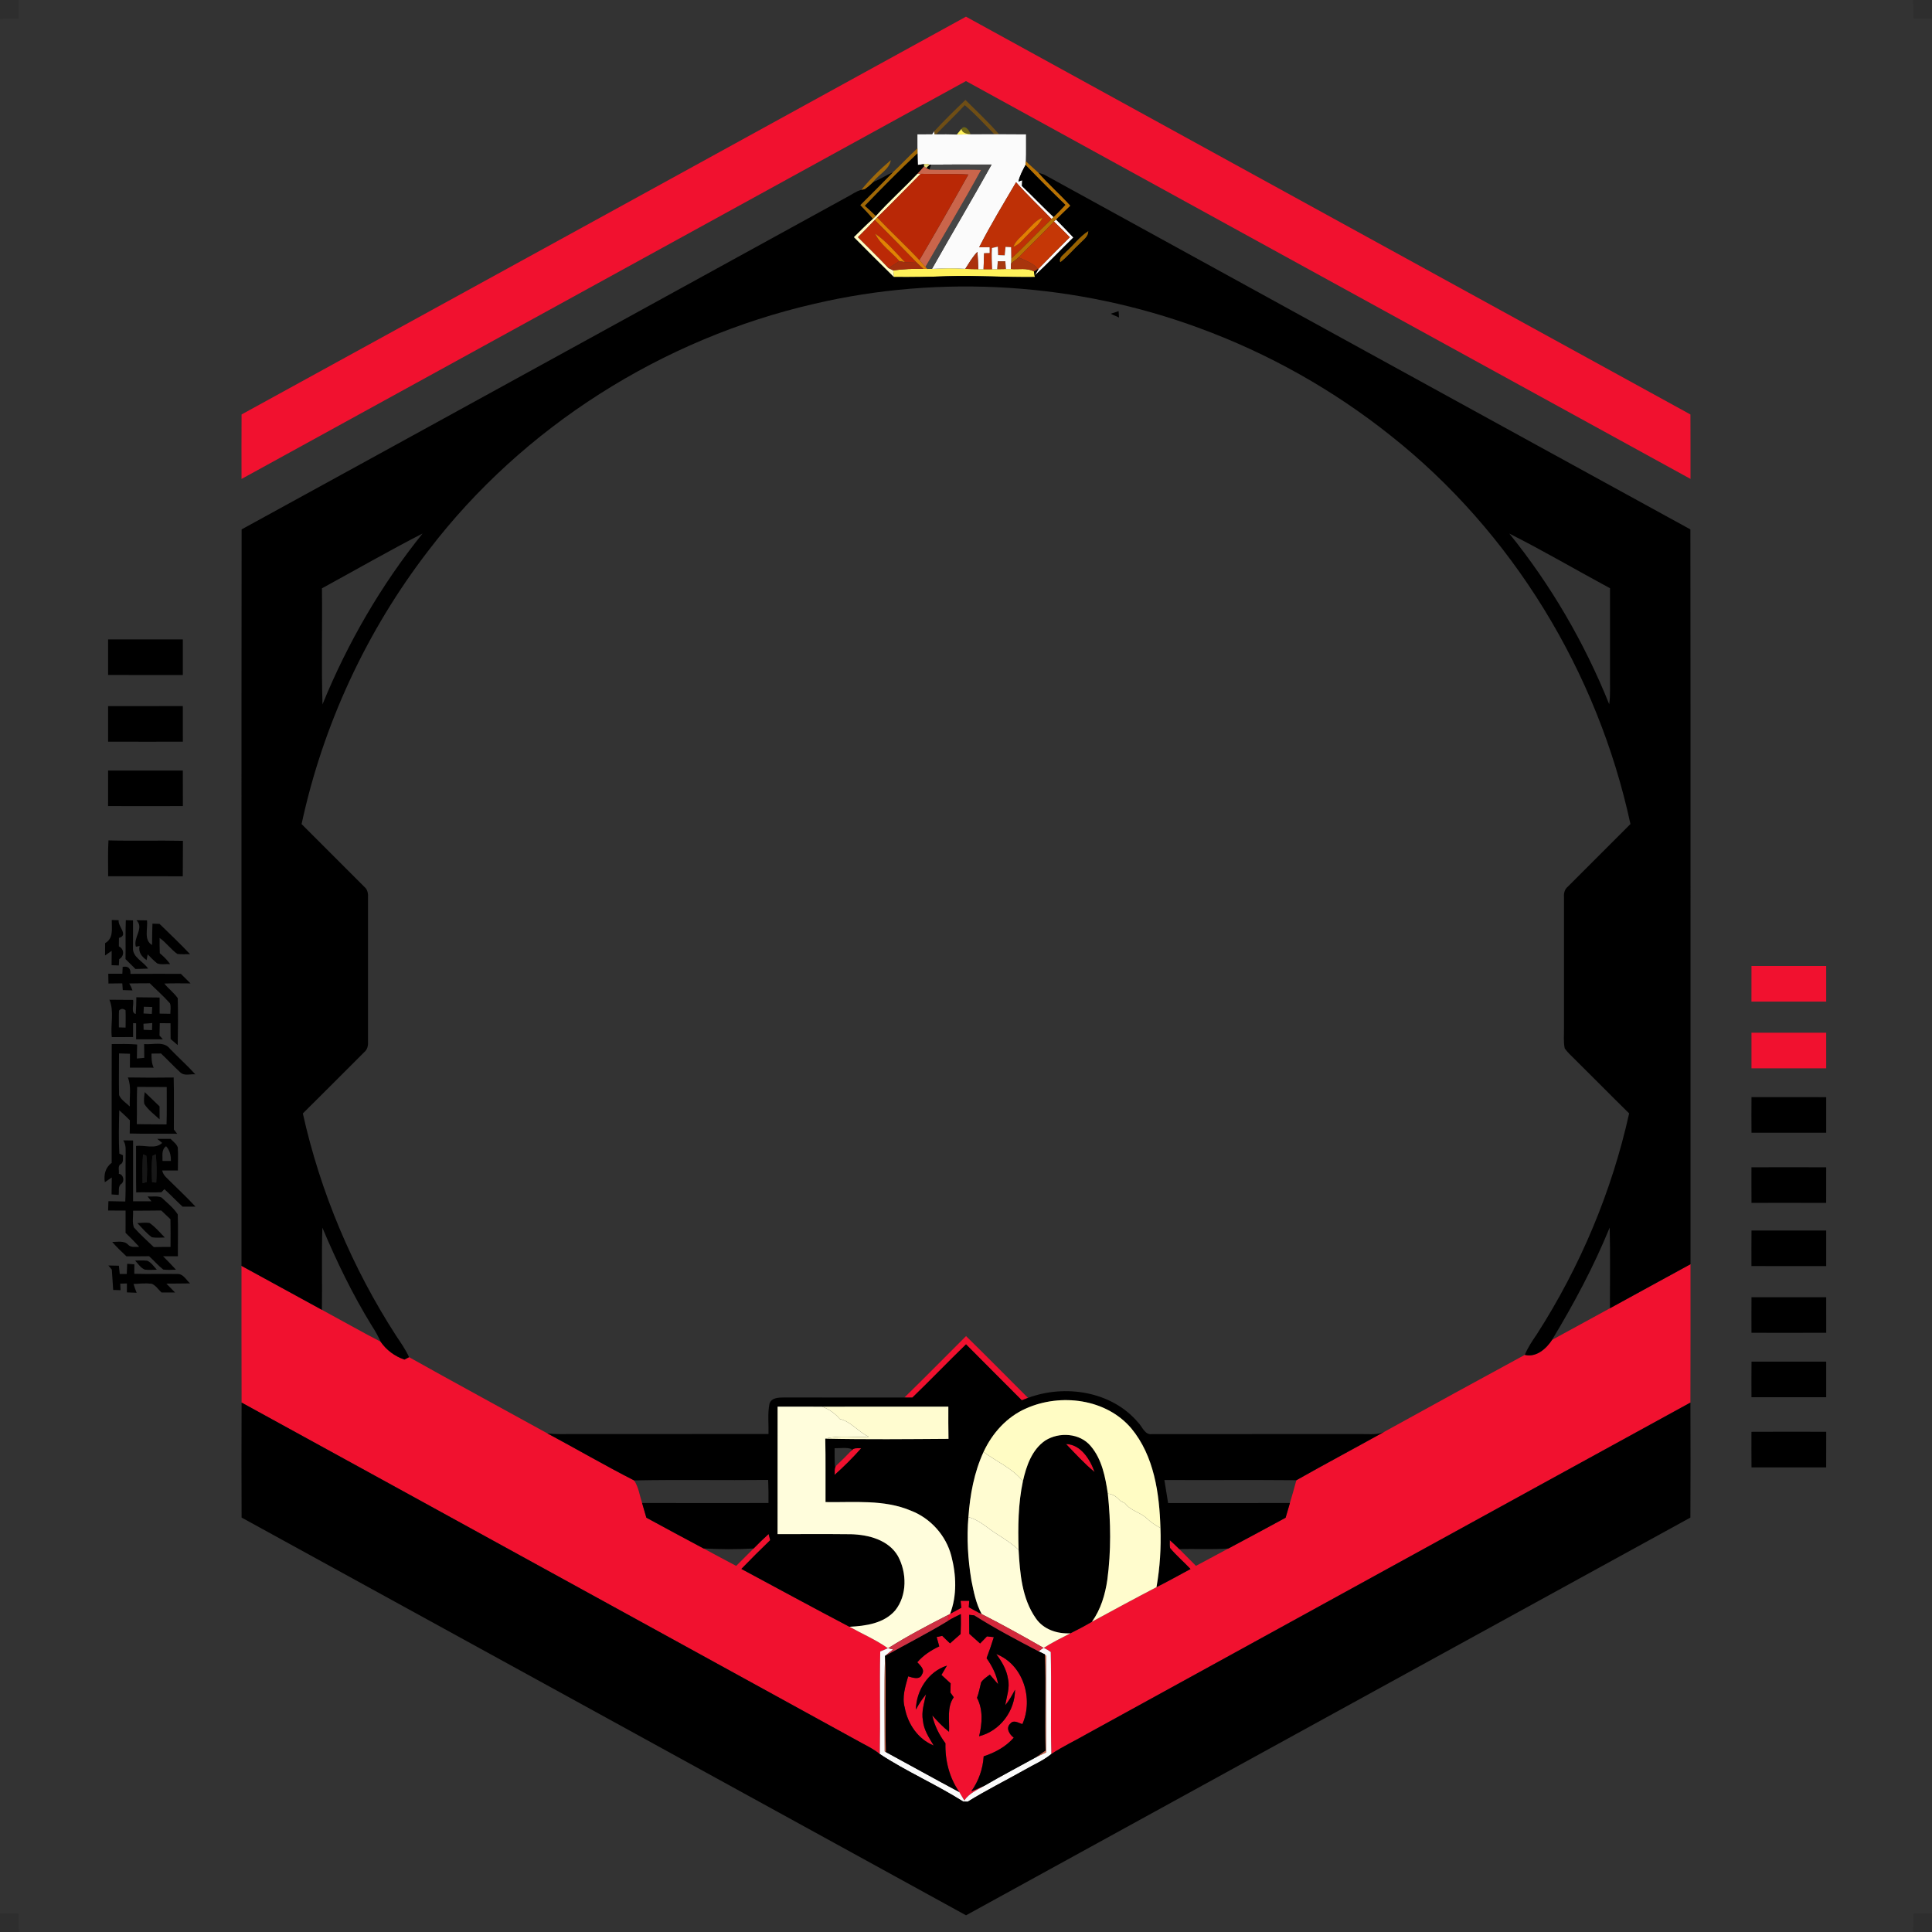 <?xml version="1.0" encoding="UTF-8" ?>
<!DOCTYPE svg PUBLIC "-//W3C//DTD SVG 1.1//EN" "http://www.w3.org/Graphics/SVG/1.1/DTD/svg11.dtd">
<svg width="840pt" height="840pt" viewBox="0 0 840 840" version="1.1" xmlns="http://www.w3.org/2000/svg">
<rect x="0" y="0" width="840" height="840" fill="#333333" stroke="none"/>
<g id="#0000001a">
<path fill="#000000" opacity="0.10" d=" M 0.00 0.00 L 8.15 0.00 C 8.16 2.68 8.13 5.36 8.07 8.04 C 5.38 8.12 2.69 8.17 0.00 8.19 L 0.00 0.00 Z" />
<path fill="#000000" opacity="0.10" d=" M 831.82 0.00 L 840.00 0.00 L 840.00 8.16 C 837.31 8.20 834.64 8.16 831.97 8.04 C 831.87 5.36 831.83 2.68 831.82 0.00 Z" />
<path fill="#000000" opacity="0.10" d=" M 0.00 831.84 C 2.68 831.80 5.36 831.84 8.04 831.97 C 8.11 834.64 8.16 837.31 8.19 840.00 L 0.00 840.00 L 0.00 831.84 Z" />
<path fill="#000000" opacity="0.10" d=" M 831.98 831.96 C 834.64 831.89 837.32 831.85 840.00 831.84 L 840.00 840.00 L 831.81 840.00 C 831.82 837.31 831.87 834.63 831.98 831.96 Z" />
</g>
<g id="#f1112fff">
<path fill="#f1112f" opacity="1.00" d=" M 105.03 180.20 C 210.05 122.61 315.00 64.90 419.99 7.25 C 524.99 64.88 629.94 122.61 734.97 180.20 C 735.04 189.54 734.98 198.88 735.00 208.22 C 629.97 150.61 525.00 92.89 419.99 35.25 C 315.00 92.92 210.01 150.59 105.01 208.24 C 105.01 198.89 104.96 189.54 105.03 180.20 Z" />
<path fill="#f1112f" opacity="1.00" d=" M 761.51 420.00 C 772.34 420.01 783.17 420.01 794.00 420.01 C 794.00 425.16 794.00 430.32 794.00 435.48 C 783.17 435.48 772.33 435.48 761.50 435.48 C 761.50 430.32 761.48 425.16 761.51 420.00 Z" />
<path fill="#f1112f" opacity="1.00" d=" M 761.51 449.00 C 772.34 449.01 783.17 449.01 794.00 449.00 C 794.00 454.16 794.00 459.32 794.00 464.48 C 783.17 464.48 772.34 464.48 761.51 464.48 C 761.49 459.32 761.49 454.16 761.51 449.00 Z" />
<path fill="#f1112f" opacity="1.00" d=" M 699.97 568.81 C 711.66 562.44 723.30 555.99 735.00 549.65 C 734.98 569.71 735.05 589.77 734.96 609.82 C 647.52 657.72 560.17 705.80 472.76 753.77 C 467.57 756.77 462.10 759.31 457.09 762.62 C 456.74 747.84 457.20 733.06 456.84 718.28 C 455.88 717.56 454.86 716.96 453.77 716.49 C 457.48 714.09 461.46 712.16 465.37 710.14 C 468.56 708.57 471.71 706.90 474.77 705.09 C 484.09 700.02 493.42 694.97 502.82 690.07 C 507.82 687.55 512.70 684.82 517.62 682.18 C 514.71 679.09 511.45 676.33 508.73 673.07 C 508.48 671.93 508.60 670.76 508.61 669.62 C 510.01 670.87 511.39 672.17 512.73 673.52 C 515.14 675.95 517.57 678.37 519.98 680.81 C 524.69 678.32 529.37 675.77 534.08 673.26 C 542.38 668.81 550.70 664.40 558.96 659.88 C 559.58 657.73 560.19 655.60 560.83 653.47 C 561.82 650.18 562.75 646.88 563.64 643.57 C 576.43 636.35 589.41 629.44 602.26 622.30 C 622.44 611.14 642.69 600.09 662.96 589.07 C 667.92 590.29 672.29 586.41 674.82 582.54 C 683.23 578.00 691.57 573.37 699.97 568.81 Z" />
<path fill="#f1112f" opacity="1.00" d=" M 105.00 550.37 C 116.68 556.71 128.29 563.15 139.96 569.49 C 148.48 574.09 156.90 578.89 165.49 583.36 C 168.04 587.02 171.62 589.66 175.83 591.12 C 176.34 590.86 177.35 590.33 177.86 590.07 C 197.81 601.27 217.94 612.13 237.97 623.19 C 250.57 629.96 262.97 637.14 275.70 643.66 C 277.67 646.58 278.08 650.18 279.17 653.47 C 279.78 655.60 280.42 657.72 281.03 659.86 C 289.28 664.40 297.61 668.79 305.91 673.25 C 310.63 675.78 315.33 678.34 320.08 680.83 C 322.60 678.30 325.13 675.78 327.66 673.26 C 329.76 671.09 331.94 669.00 334.17 666.96 C 334.34 667.63 334.70 668.96 334.88 669.63 C 330.63 673.72 326.45 677.90 322.34 682.14 C 337.99 690.55 353.61 699.05 369.34 707.30 C 374.92 710.39 380.83 712.94 386.05 716.62 C 385.22 716.98 383.55 717.70 382.71 718.06 C 382.43 732.91 382.79 747.77 382.53 762.63 C 380.22 760.76 377.59 759.38 374.98 758.01 C 284.98 708.64 195.06 659.14 105.04 609.82 C 104.95 590.00 105.02 570.19 105.00 550.37 Z" />
<path fill="#f1112f" opacity="1.00" d=" M 393.21 607.63 C 402.24 598.82 411.08 589.82 420.02 580.91 C 429.08 589.78 437.98 598.82 446.95 607.78 C 446.05 608.12 445.15 608.47 444.27 608.83 C 436.22 600.68 428.05 592.66 420.01 584.50 C 412.14 592.13 404.56 600.04 396.68 607.65 C 395.52 607.64 394.36 607.63 393.21 607.63 Z" />
<path fill="#f1112f" opacity="1.00" d=" M 463.49 627.83 C 469.92 628.01 473.97 634.54 475.91 640.02 C 471.43 636.34 467.50 632.01 463.49 627.83 Z" />
<path fill="#f1112f" opacity="1.00" d=" M 370.16 630.72 C 371.17 629.34 372.97 629.69 374.44 629.69 C 370.81 633.77 366.94 637.66 362.85 641.28 C 363.08 639.87 362.51 638.11 363.76 637.06 C 365.93 634.99 368.10 632.91 370.16 630.72 Z" />
<path fill="#f1112f" opacity="1.00" d=" M 417.65 696.00 C 418.59 696.00 420.47 696.00 421.41 696.00 C 421.36 696.69 421.26 698.09 421.21 698.79 C 422.76 699.65 424.31 700.53 425.91 701.36 L 423.66 702.34 C 423.09 702.28 421.95 702.16 421.38 702.10 C 421.41 704.85 421.41 707.60 421.44 710.36 C 423.02 711.74 424.58 713.14 426.13 714.55 C 427.13 713.52 428.13 712.49 429.12 711.47 C 429.87 711.55 431.36 711.72 432.10 711.80 C 431.16 714.88 430.09 717.92 428.95 720.94 C 431.33 724.35 433.31 728.11 433.97 732.28 C 432.74 730.89 431.55 729.47 430.36 728.08 C 429.04 729.15 427.48 730.02 426.57 731.50 C 426.01 733.74 425.59 736.02 424.79 738.20 C 427.48 743.23 427.05 749.50 425.70 754.89 C 434.79 752.60 441.28 743.96 441.32 734.65 C 440.08 737.01 438.78 739.35 437.07 741.41 C 437.64 737.63 439.16 733.84 438.27 730.00 C 437.68 725.95 435.55 722.39 433.15 719.16 C 444.85 723.63 449.43 738.59 444.52 749.61 C 442.81 749.16 440.77 747.57 439.29 749.38 C 437.14 751.30 438.90 754.12 440.77 755.51 C 437.30 759.47 432.64 762.01 427.69 763.62 C 427.34 769.16 425.47 774.38 422.27 778.91 C 424.17 778.04 426.10 777.22 428.02 776.40 C 424.88 778.24 421.40 779.69 419.26 782.82 C 418.53 781.57 417.83 780.36 417.09 779.16 C 412.77 773.00 410.86 765.40 411.06 757.95 C 408.36 754.33 406.28 750.26 405.33 745.82 C 407.59 748.35 409.93 750.84 412.62 752.94 C 412.90 747.92 411.57 742.33 414.67 737.94 C 414.31 737.43 413.59 736.42 413.22 735.91 C 413.25 734.56 413.28 733.23 413.32 731.90 C 411.99 730.66 410.66 729.43 409.32 728.23 C 410.12 726.88 410.91 725.54 411.70 724.20 C 403.60 726.77 398.35 734.98 398.22 743.31 C 399.46 740.95 400.92 738.72 402.62 736.67 C 401.85 740.42 400.53 744.20 401.28 748.09 C 401.63 752.12 403.96 755.54 405.96 758.93 C 399.13 756.15 394.65 749.53 393.36 742.42 C 392.07 737.85 393.64 733.24 394.85 728.85 C 396.79 729.42 399.96 730.58 400.89 727.94 C 402.24 725.87 400.07 724.10 398.82 722.72 C 401.42 719.69 404.78 717.50 408.37 715.81 C 407.99 714.45 407.61 713.09 407.24 711.75 C 407.85 711.62 409.06 711.37 409.66 711.24 C 410.76 712.35 411.91 713.41 413.05 714.50 C 414.57 713.13 416.10 711.77 417.66 710.44 C 417.79 707.55 417.81 704.66 417.75 701.77 C 415.86 702.67 413.97 703.59 412.18 704.70 C 412.23 704.05 412.32 702.74 412.37 702.08 L 413.06 701.69 C 414.69 700.80 416.33 699.92 417.96 699.03 C 417.88 698.27 417.73 696.76 417.65 696.00 Z" />
</g>
<g id="#945f049f">
<path fill="#945f04" opacity="0.62" d=" M 406.15 57.13 C 410.49 52.39 415.12 47.90 419.76 43.45 C 424.67 48.38 429.80 53.11 434.35 58.37 C 433.85 58.37 432.83 58.38 432.33 58.38 C 428.12 54.08 424.06 49.61 419.47 45.71 C 415.42 50.05 411.12 54.15 406.98 58.42 L 406.30 58.43 L 406.15 57.13 Z" />
</g>
<g id="#95870398">
<path fill="#958703" opacity="0.60" d=" M 417.99 56.07 C 419.46 53.88 421.57 56.86 421.98 58.39 C 420.41 58.19 418.35 57.94 417.99 56.07 Z" />
</g>
<g id="#fff15aff">
<path fill="#fff15a" opacity="1.00" d=" M 416.00 58.50 C 416.66 57.69 417.33 56.88 417.99 56.07 C 418.35 57.94 420.41 58.19 421.98 58.39 C 419.98 58.44 417.99 58.52 416.00 58.50 Z" />
<path fill="#fff15a" opacity="1.00" d=" M 388.37 117.57 C 392.70 116.97 397.08 116.82 401.45 116.89 C 401.88 116.90 402.73 116.93 403.16 116.94 C 403.67 116.94 404.69 116.93 405.20 116.93 C 410.02 116.62 414.86 116.52 419.69 116.90 C 421.57 116.99 423.46 117.02 425.36 117.04 C 425.93 117.05 427.07 117.06 427.63 117.06 C 428.57 117.06 430.44 117.05 431.37 117.05 C 431.94 117.05 433.07 117.03 433.63 117.03 C 434.55 117.01 436.37 116.99 437.29 116.97 C 437.84 116.97 438.94 116.97 439.49 116.97 C 442.81 117.27 446.49 116.34 449.53 118.02 C 449.64 118.63 449.84 119.84 449.94 120.45 C 437.27 120.65 424.60 119.67 411.92 120.09 C 404.18 120.39 396.43 120.53 388.67 120.44 C 388.60 119.72 388.44 118.29 388.37 117.57 Z" />
</g>
<g id="#fbfbfbff">
<path fill="#fbfbfb" opacity="1.00" d=" M 405.31 58.40 C 405.52 58.08 405.94 57.45 406.15 57.13 L 406.30 58.43 L 406.98 58.42 C 409.98 58.37 412.99 58.41 416.00 58.50 C 417.99 58.52 419.98 58.44 421.98 58.39 C 425.42 58.37 428.88 58.41 432.33 58.38 C 432.83 58.38 433.85 58.37 434.35 58.37 C 438.26 58.41 442.17 58.38 446.08 58.43 C 446.03 62.30 446.17 66.18 446.00 70.06 C 445.98 70.46 445.93 71.26 445.90 71.66 C 444.68 74.00 443.38 76.32 442.80 78.92 L 444.45 78.37 C 444.41 78.99 444.35 80.22 444.32 80.83 C 448.96 85.30 453.42 89.95 458.10 94.38 C 457.87 94.59 457.41 95.02 457.19 95.23 C 452.09 89.86 446.64 84.82 441.77 79.24 C 436.30 88.58 430.63 97.85 425.73 107.50 C 427.26 107.48 428.79 107.45 430.33 107.43 C 430.33 108.09 430.33 109.42 430.34 110.08 C 429.72 110.09 428.49 110.11 427.88 110.12 C 427.80 112.43 427.72 114.74 427.63 117.06 C 427.07 117.06 425.93 117.05 425.36 117.04 C 425.27 114.53 425.16 112.01 424.97 109.51 C 422.81 111.67 421.33 114.36 419.69 116.90 C 414.86 116.52 410.02 116.62 405.20 116.93 C 413.76 101.76 422.65 86.77 431.13 71.55 C 422.38 71.59 413.63 71.43 404.88 71.63 L 404.17 71.62 C 403.37 71.20 402.55 71.11 401.71 71.36 C 401.04 71.45 399.72 71.64 399.05 71.73 C 399.00 70.04 398.91 68.36 398.91 66.68 C 398.91 66.12 398.90 65.02 398.89 64.47 C 398.90 62.45 398.90 60.44 398.88 58.42 C 401.02 58.41 403.16 58.40 405.31 58.40 Z" />
<path fill="#fbfbfb" opacity="1.00" d=" M 458.23 96.33 C 458.52 96.02 458.82 95.72 459.13 95.42 C 461.67 98.01 464.24 100.58 466.70 103.26 C 461.06 108.71 455.73 114.49 449.91 119.76 C 450.46 118.76 451.04 117.78 451.61 116.78 C 456.05 112.18 460.56 107.64 465.12 103.14 C 462.85 100.84 460.56 98.56 458.23 96.33 Z" />
<path fill="#fbfbfb" opacity="1.00" d=" M 382.71 718.06 C 383.55 717.70 385.22 716.98 386.05 716.62 C 386.08 716.61 386.14 716.60 386.17 716.60 L 388.32 717.15 C 387.12 718.05 385.95 719.00 384.80 719.97 C 384.40 733.79 384.66 747.62 384.65 761.45 L 385.15 761.76 C 395.81 767.52 406.38 773.46 417.09 779.16 C 417.83 780.36 418.53 781.57 419.26 782.82 C 421.40 779.69 424.88 778.24 428.02 776.40 C 435.48 772.03 443.17 768.04 450.74 763.85 C 452.08 763.19 453.44 762.57 454.80 761.95 C 454.79 747.95 454.74 733.96 454.82 719.97 C 454.69 719.80 454.41 719.46 454.27 719.29 C 453.58 718.95 452.22 718.28 451.53 717.94 C 452.07 717.56 453.13 716.81 453.67 716.44 L 453.77 716.49 C 454.86 716.96 455.88 717.56 456.84 718.28 C 457.20 733.06 456.74 747.84 457.09 762.62 C 453.63 765.51 449.40 767.21 445.55 769.48 C 437.29 774.13 428.78 778.37 420.72 783.35 C 420.24 783.33 419.27 783.29 418.79 783.28 C 407.03 775.84 394.14 770.27 382.53 762.63 C 382.79 747.77 382.43 732.91 382.71 718.06 Z" />
</g>
<g id="#ab6d01e8">
<path fill="#ab6d01" opacity="0.91" d=" M 388.21 74.91 C 391.84 71.50 395.22 67.84 398.89 64.47 C 398.90 65.02 398.91 66.12 398.91 66.68 C 391.10 74.07 383.52 81.71 376.05 89.46 C 377.68 90.91 379.28 92.39 380.85 93.91 L 380.39 94.39 C 380.18 94.59 379.76 94.98 379.55 95.17 C 377.74 93.14 375.92 91.12 374.01 89.19 C 378.77 84.47 383.51 79.71 388.21 74.91 Z" />
</g>
<g id="#000000ff">
<path fill="#000000" opacity="1.00" d=" M 376.05 89.46 C 383.52 81.71 391.10 74.07 398.91 66.68 C 398.91 68.36 399.00 70.04 399.05 71.73 C 399.72 71.64 401.04 71.45 401.71 71.36 L 401.80 72.35 C 400.84 73.45 399.85 74.52 398.86 75.58 C 393.00 81.83 386.55 87.51 380.85 93.91 C 379.28 92.39 377.68 90.91 376.05 89.46 Z" />
<path fill="#000000" opacity="1.00" d=" M 402.70 73.04 C 403.07 72.69 403.80 71.98 404.17 71.62 L 404.88 71.63 C 404.69 72.16 404.30 73.22 404.10 73.75 C 403.75 73.57 403.05 73.22 402.70 73.04 Z" />
<path fill="#000000" opacity="1.00" d=" M 442.80 78.92 C 443.38 76.32 444.68 74.00 445.90 71.66 C 451.58 77.57 457.39 83.37 463.28 89.08 C 461.58 90.88 459.90 92.69 458.10 94.38 C 453.42 89.95 448.96 85.30 444.32 80.83 C 444.35 80.22 444.41 78.99 444.45 78.37 L 442.80 78.92 Z" />
<path fill="#000000" opacity="1.00" d=" M 379.66 79.13 C 382.63 77.98 385.28 76.16 388.21 74.91 C 383.51 79.71 378.77 84.47 374.01 89.19 C 375.92 91.12 377.74 93.14 379.55 95.17 C 376.65 97.67 374.02 100.45 371.27 103.11 C 377.06 108.90 382.81 114.73 388.67 120.44 C 396.43 120.53 404.18 120.39 411.92 120.09 C 424.60 119.67 437.27 120.65 449.94 120.45 C 449.84 119.84 449.64 118.63 449.53 118.02 C 449.96 117.75 450.80 117.22 451.23 116.95 L 451.61 116.78 C 451.04 117.78 450.46 118.76 449.91 119.76 C 455.73 114.49 461.06 108.71 466.70 103.26 C 464.24 100.58 461.67 98.01 459.13 95.42 C 461.17 93.40 463.24 91.42 465.32 89.43 C 460.83 84.49 455.78 80.10 451.41 75.05 C 452.08 75.28 453.41 75.73 454.08 75.96 C 547.70 127.36 641.28 178.85 734.95 230.17 C 735.07 336.66 734.97 443.16 735.00 549.65 C 723.30 555.99 711.66 562.44 699.97 568.81 C 699.95 557.12 700.16 545.42 699.86 533.73 C 692.93 550.69 684.28 566.87 674.82 582.54 C 672.29 586.41 667.92 590.29 662.96 589.07 C 664.27 585.87 666.21 583.00 668.15 580.17 C 687.00 550.81 700.76 518.16 708.32 484.09 C 700.34 476.25 692.50 468.25 684.54 460.40 C 683.07 458.91 681.48 457.53 680.31 455.79 C 679.71 452.89 680.04 449.89 679.99 446.96 C 680.02 427.95 679.99 408.94 679.99 389.94 C 679.87 388.25 680.31 386.61 681.66 385.51 C 690.72 376.43 699.83 367.38 708.89 358.28 C 694.68 292.33 657.57 231.26 604.57 189.35 C 579.64 169.47 551.48 153.67 521.55 142.68 C 468.31 123.02 409.34 119.14 354.06 132.09 C 288.08 147.24 227.37 185.48 186.26 239.39 C 159.37 274.29 140.39 315.23 131.12 358.30 C 140.19 367.38 149.29 376.44 158.35 385.53 C 159.72 386.63 160.11 388.31 160.01 390.00 C 160.00 411.01 160.00 432.01 160.01 453.02 C 160.10 454.69 159.70 456.37 158.35 457.48 C 149.46 466.36 140.60 475.27 131.67 484.11 C 139.30 518.41 153.19 551.28 172.25 580.79 C 174.26 583.79 176.35 586.77 177.86 590.07 C 177.35 590.33 176.34 590.86 175.83 591.12 C 171.62 589.66 168.04 587.02 165.49 583.36 C 164.40 580.93 163.11 578.61 161.65 576.40 C 153.30 562.83 146.35 548.46 140.17 533.79 C 139.77 545.68 140.14 557.59 139.96 569.49 C 128.29 563.15 116.68 556.71 105.00 550.37 C 105.03 443.64 104.93 336.90 105.05 230.17 C 192.74 182.13 280.33 133.92 367.99 85.82 C 370.16 84.74 372.13 83.16 374.50 82.54 L 375.95 82.25 C 377.28 81.33 378.51 80.27 379.66 79.13 M 463.54 109.47 C 462.41 110.82 460.25 111.92 461.00 113.99 C 464.16 111.54 466.69 108.40 469.63 105.70 C 471.07 104.18 473.13 102.87 473.16 100.52 C 469.42 102.87 466.81 106.56 463.54 109.47 M 139.97 255.80 C 140.19 272.61 139.69 289.44 140.22 306.24 C 151.11 279.59 165.67 254.40 183.73 231.96 C 168.96 239.55 154.55 247.84 139.97 255.80 M 656.23 231.99 C 674.30 254.34 688.94 279.51 699.65 306.18 C 700.24 302.14 699.94 298.05 700.00 293.98 C 700.01 281.24 699.98 268.50 700.01 255.76 C 685.40 247.88 671.05 239.46 656.23 231.99 Z" />
<path fill="#000000" opacity="1.00" d=" M 482.94 136.40 C 484.06 136.01 485.21 135.64 486.35 135.28 C 486.40 135.97 486.49 137.36 486.53 138.06 C 485.35 137.44 484.08 137.06 482.94 136.40 Z" />
<path fill="#000000" opacity="1.00" d=" M 47.00 278.01 C 57.83 278.00 68.66 278.02 79.49 278.00 C 79.51 283.16 79.51 288.32 79.49 293.48 C 68.66 293.47 57.83 293.51 47.00 293.46 C 47.00 288.31 46.99 283.16 47.00 278.01 Z" />
<path fill="#000000" opacity="1.00" d=" M 47.00 307.01 C 57.83 307.00 68.66 307.02 79.49 307.00 C 79.51 312.15 79.50 317.31 79.50 322.47 C 68.67 322.49 57.83 322.50 47.00 322.46 C 47.00 317.31 47.00 312.16 47.00 307.01 Z" />
<path fill="#000000" opacity="1.00" d=" M 47.00 335.02 C 57.83 335.00 68.66 335.04 79.49 335.01 C 79.52 340.16 79.49 345.31 79.51 350.47 C 68.67 350.51 57.83 350.52 46.99 350.47 C 47.00 345.32 47.00 340.17 47.00 335.02 Z" />
<path fill="#000000" opacity="1.00" d=" M 47.16 365.39 C 57.95 365.68 68.75 365.33 79.54 365.58 C 79.46 370.72 79.54 375.86 79.47 381.00 C 68.65 380.96 57.83 380.98 47.02 380.99 C 47.04 375.79 46.85 370.59 47.16 365.39 Z" />
<path fill="#000000" opacity="1.00" d=" M 48.60 400.00 C 49.35 400.02 50.85 400.07 51.60 400.10 C 51.14 402.77 56.08 406.55 51.72 407.80 C 51.70 409.01 51.70 410.24 51.67 411.47 C 54.10 412.60 54.12 415.73 51.82 417.03 C 51.78 417.71 51.71 419.07 51.67 419.76 C 50.62 419.72 49.57 419.68 48.52 419.66 C 48.54 417.57 48.55 415.49 48.56 413.41 C 47.84 413.92 46.39 414.93 45.67 415.43 C 45.68 413.63 45.69 411.84 45.71 410.05 C 49.51 407.95 48.52 403.59 48.60 400.00 Z" />
<path fill="#000000" opacity="1.00" d=" M 54.70 400.09 C 55.48 400.11 57.05 400.15 57.83 400.17 C 57.88 404.11 57.81 408.06 57.82 412.00 C 57.48 416.24 62.36 417.99 64.39 421.13 C 62.56 421.19 60.73 421.23 58.91 421.30 C 57.44 419.89 55.99 418.45 54.57 417.00 C 54.68 411.36 54.49 405.72 54.70 400.09 Z" />
<path fill="#000000" opacity="1.00" d=" M 59.32 400.10 C 60.85 400.13 62.37 400.14 63.90 400.16 C 64.38 403.69 62.37 408.66 66.11 410.88 C 66.14 407.79 66.18 404.69 66.28 401.60 C 67.31 401.63 68.34 401.66 69.37 401.69 C 73.83 406.04 78.37 410.32 82.64 414.86 C 80.80 414.86 78.96 414.97 77.13 414.76 C 74.26 412.79 72.28 409.78 69.39 407.81 C 69.38 410.02 69.40 412.23 69.47 414.45 C 71.16 415.84 72.71 417.39 73.98 419.19 C 72.10 419.04 70.05 419.58 68.27 418.82 C 66.83 417.62 65.50 416.30 64.22 414.94 C 64.10 415.56 63.85 416.81 63.72 417.44 C 61.67 415.97 60.02 413.98 60.70 411.29 L 59.08 411.63 C 57.81 407.56 62.83 403.53 59.32 400.10 Z" />
<path fill="#000000" opacity="1.00" d=" M 53.33 420.40 C 55.83 419.89 56.84 421.11 56.72 423.42 C 64.02 423.37 71.32 423.40 78.63 423.40 C 80.03 424.78 81.44 426.17 82.84 427.57 C 79.04 427.53 75.24 427.48 71.45 427.63 C 73.23 429.89 75.65 431.62 77.28 433.99 C 77.46 440.79 77.39 447.60 77.27 454.40 C 76.25 453.50 75.22 452.61 74.18 451.75 C 74.17 449.46 74.17 447.17 74.14 444.89 C 72.58 444.87 71.02 444.86 69.46 444.86 C 69.43 446.65 69.40 448.44 69.35 450.24 C 69.72 450.65 70.45 451.47 70.81 451.87 C 66.93 451.90 63.05 451.90 59.18 451.87 C 59.18 449.54 59.18 447.21 59.18 444.89 L 57.87 444.85 C 57.86 446.86 57.86 448.87 57.86 450.89 C 54.77 450.89 51.69 450.89 48.61 450.92 C 47.95 445.55 49.76 439.73 47.56 434.66 C 50.99 434.72 54.42 434.69 57.85 434.73 C 58.31 436.51 56.76 440.52 59.02 440.84 C 59.21 438.43 59.26 436.01 59.28 433.60 C 62.65 433.64 66.02 433.67 69.39 433.71 C 69.40 436.03 69.40 438.36 69.40 440.70 C 70.96 440.73 72.52 440.75 74.07 440.78 C 74.02 439.27 74.46 437.67 73.89 436.23 C 71.17 433.13 68.04 430.41 65.12 427.51 C 62.14 427.53 59.17 427.52 56.20 427.59 C 56.76 428.54 57.22 429.55 57.60 430.60 C 56.19 430.54 54.78 430.50 53.38 430.47 C 53.33 429.74 53.22 428.27 53.17 427.54 C 51.17 427.55 49.16 427.57 47.15 427.61 C 47.15 426.18 47.13 424.77 47.08 423.36 C 49.12 423.37 51.16 423.36 53.20 423.37 C 53.23 422.63 53.29 421.14 53.33 420.40 M 62.53 437.72 C 62.49 438.68 62.44 439.66 62.40 440.64 C 63.60 440.70 64.80 440.76 66.00 440.83 C 66.05 440.08 66.15 438.58 66.19 437.83 C 64.97 437.79 63.75 437.74 62.53 437.72 M 51.74 439.39 C 51.62 441.82 51.71 444.25 51.69 446.69 C 52.66 446.71 53.63 446.74 54.61 446.78 C 54.61 444.26 54.70 441.74 54.58 439.23 C 53.53 438.42 52.59 438.47 51.74 439.39 M 62.37 445.10 C 62.39 445.76 62.43 447.08 62.45 447.74 C 63.66 447.78 64.88 447.83 66.09 447.88 C 66.12 447.11 66.17 445.56 66.20 444.79 C 64.93 444.93 63.65 445.03 62.37 445.10 Z" />
<path fill="#000000" opacity="1.00" d=" M 48.58 453.93 C 52.26 453.89 55.95 453.82 59.62 454.13 C 59.57 456.15 59.54 458.18 59.51 460.22 C 60.32 460.15 61.92 460.01 62.72 459.94 C 62.70 457.93 62.68 455.93 62.67 453.94 C 66.42 454.33 71.31 452.49 73.95 456.06 C 77.56 459.79 81.44 463.26 84.94 467.11 C 82.81 466.88 80.17 467.93 78.42 466.28 C 75.53 463.62 72.86 460.73 70.01 458.04 C 68.63 458.05 67.25 458.06 65.87 458.08 C 65.85 460.16 65.89 462.29 66.82 464.21 C 63.37 464.17 59.92 464.20 56.48 464.20 C 56.48 462.18 56.49 460.17 56.51 458.16 C 54.92 458.12 53.33 458.06 51.75 458.01 C 51.77 464.05 51.61 470.10 51.78 476.14 C 52.67 478.27 54.84 479.50 56.43 481.07 C 56.22 476.87 57.21 472.47 55.59 468.46 C 62.23 468.58 68.87 468.57 75.51 468.48 C 75.72 476.01 75.57 483.55 75.59 491.09 C 75.95 491.56 76.68 492.49 77.04 492.95 C 70.16 492.84 63.27 493.03 56.40 492.83 C 56.42 490.91 56.44 488.99 56.47 487.08 C 54.99 485.57 53.43 484.13 51.85 482.74 C 51.71 489.01 51.54 495.31 51.88 501.57 L 53.46 502.28 C 53.34 503.71 53.94 505.64 52.15 506.35 C 51.20 507.39 51.88 509.05 51.66 510.34 C 53.60 510.57 54.26 513.34 52.92 514.59 C 51.15 515.65 51.88 517.85 51.60 519.53 C 50.57 519.45 49.54 519.38 48.51 519.32 C 48.54 516.86 48.54 514.40 48.60 511.95 C 47.60 512.64 46.60 513.32 45.58 514.00 C 45.06 510.69 45.82 507.61 48.56 505.57 C 48.56 488.35 48.52 471.14 48.58 453.93 M 59.47 488.75 C 63.78 488.87 68.10 488.79 72.41 488.88 C 72.59 483.46 72.47 478.04 72.49 472.62 C 68.20 472.59 63.92 472.62 59.63 472.57 C 59.40 477.96 59.62 483.35 59.47 488.75 Z" />
<path fill="#000000" opacity="1.00" d=" M 62.90 474.83 C 65.10 476.85 67.19 478.99 69.37 481.04 C 69.38 482.92 69.39 484.79 69.39 486.68 C 67.11 484.55 64.49 482.66 62.76 480.01 C 62.40 478.29 62.74 476.54 62.90 474.83 Z" />
<path fill="#000000" opacity="1.00" d=" M 761.52 477.01 C 772.34 477.03 783.17 477.02 794.00 477.02 C 794.00 482.17 793.99 487.32 794.00 492.48 C 783.17 492.51 772.34 492.49 761.52 492.49 C 761.48 487.33 761.48 482.17 761.52 477.01 Z" />
<path fill="#000000" opacity="1.00" d=" M 68.36 495.15 C 70.29 495.15 72.23 495.16 74.16 495.14 C 75.23 496.36 76.79 497.30 77.30 498.91 C 77.52 502.23 77.32 505.57 77.34 508.90 C 75.06 508.89 72.79 508.88 70.51 508.91 C 70.79 510.04 71.34 511.01 72.17 511.82 C 76.43 516.10 80.90 520.18 85.00 524.63 C 83.13 524.63 81.26 524.63 79.40 524.64 C 76.70 522.16 74.19 519.48 71.47 517.03 C 71.15 517.36 70.51 518.03 70.19 518.36 C 66.53 518.55 62.87 518.29 59.22 518.42 C 59.11 511.69 59.21 504.97 59.15 498.24 C 62.87 497.74 67.54 499.82 70.51 496.92 C 69.98 496.48 68.90 495.60 68.36 495.15 M 70.66 504.75 C 71.57 504.76 73.39 504.77 74.30 504.77 C 74.37 502.41 73.85 500.14 72.22 498.37 C 70.08 499.85 70.72 502.52 70.66 504.75 M 62.19 501.91 C 61.86 506.07 61.96 510.25 62.01 514.42 C 62.45 514.29 63.32 514.04 63.75 513.91 C 63.98 510.11 64.07 506.26 63.61 502.48 C 63.26 502.34 62.55 502.05 62.19 501.91 M 66.31 502.56 C 65.80 506.36 65.96 510.23 66.14 514.05 C 66.59 514.08 67.48 514.12 67.93 514.15 C 68.16 510.05 68.13 505.94 67.73 501.87 C 67.38 502.04 66.67 502.39 66.31 502.56 Z" />
<path fill="#000000" opacity="1.00" d=" M 53.58 495.81 C 55.00 495.82 56.43 495.84 57.86 495.86 C 57.86 504.67 57.85 513.48 57.86 522.29 C 60.52 522.32 63.18 522.31 65.85 522.30 C 65.42 521.77 64.57 520.72 64.15 520.19 C 66.14 520.36 68.33 519.87 70.21 520.64 C 72.66 522.97 75.46 525.14 77.28 527.99 C 77.51 534.05 77.30 540.13 77.34 546.20 C 75.19 546.18 73.04 546.18 70.89 546.19 C 72.81 548.09 74.67 550.05 76.50 552.04 C 74.66 552.07 72.80 552.23 70.96 551.98 C 68.74 550.24 66.92 548.06 64.83 546.18 C 61.54 546.23 58.25 546.23 54.96 546.22 C 52.81 544.23 50.71 542.17 48.78 539.97 C 51.14 540.02 53.91 539.25 55.74 541.20 C 57.00 542.55 58.91 542.02 60.54 542.11 C 58.64 540.00 56.63 537.99 54.59 536.02 C 54.61 532.79 54.61 529.56 54.60 526.34 C 52.06 526.34 49.53 526.34 47.00 526.31 C 47.04 524.95 47.09 523.60 47.14 522.25 C 49.58 522.29 52.02 522.32 54.46 522.39 C 54.80 515.93 54.49 509.46 54.62 503.00 C 54.56 500.57 55.04 497.94 53.58 495.81 M 57.84 526.39 C 58.01 528.79 57.36 531.42 58.24 533.70 C 60.93 536.71 63.94 539.43 66.87 542.22 C 69.29 542.15 71.72 542.14 74.14 542.14 C 74.18 538.12 74.19 534.10 74.11 530.09 C 72.78 528.82 71.45 527.55 70.11 526.30 C 66.02 526.39 61.93 526.33 57.84 526.39 Z" />
<path fill="#000000" opacity="1.00" d=" M 761.50 507.52 C 772.33 507.48 783.17 507.48 794.00 507.52 C 793.99 512.68 794.01 517.84 793.99 523.00 C 783.16 522.96 772.34 522.98 761.52 522.99 C 761.48 517.83 761.50 512.68 761.50 507.52 Z" />
<path fill="#000000" opacity="1.00" d=" M 59.73 531.79 C 61.48 531.69 63.24 531.48 64.98 531.72 C 67.55 533.43 69.49 535.88 71.65 538.05 C 69.78 538.05 67.88 538.27 66.03 537.94 C 63.66 536.18 61.75 533.91 59.73 531.79 Z" />
<path fill="#000000" opacity="1.00" d=" M 761.52 535.00 C 772.35 535.02 783.17 535.00 794.00 535.00 C 794.00 540.16 793.99 545.31 794.00 550.47 C 783.17 550.48 772.33 550.50 761.50 550.46 C 761.50 545.30 761.47 540.15 761.52 535.00 Z" />
<path fill="#000000" opacity="1.00" d=" M 58.76 548.07 C 60.51 548.04 62.27 547.96 64.02 548.14 C 65.79 548.93 66.90 550.65 68.18 552.05 C 66.46 552.10 64.72 552.20 63.01 552.03 C 61.15 551.30 60.06 549.48 58.76 548.07 Z" />
<path fill="#000000" opacity="1.00" d=" M 55.31 549.47 C 56.35 549.54 57.38 549.63 58.42 549.71 C 58.41 551.07 58.40 552.44 58.38 553.82 C 64.61 554.01 70.84 553.80 77.07 553.91 C 79.67 553.75 80.94 556.51 82.64 558.00 C 79.20 558.07 75.77 558.05 72.33 558.09 C 73.58 559.38 74.84 560.66 76.11 561.95 C 74.14 561.94 72.17 561.94 70.21 561.95 C 68.84 560.66 67.76 558.91 66.01 558.16 C 63.36 557.83 60.69 558.10 58.04 558.25 C 58.45 559.54 58.90 560.81 59.42 562.07 C 58.00 562.01 56.59 561.95 55.17 561.91 C 55.17 560.61 55.18 559.31 55.18 558.02 C 54.45 558.04 53.00 558.09 52.28 558.11 C 52.31 558.82 52.38 560.24 52.41 560.95 C 51.61 560.93 50.01 560.87 49.21 560.85 C 49.00 557.89 48.81 554.95 48.62 552.00 C 48.25 551.55 47.50 550.66 47.13 550.22 C 48.64 550.25 50.16 550.28 51.68 550.31 C 51.80 551.50 51.93 552.70 52.06 553.90 C 52.82 553.90 54.35 553.91 55.11 553.91 C 55.18 552.42 55.26 550.94 55.31 549.47 Z" />
<path fill="#000000" opacity="1.00" d=" M 761.52 564.00 C 772.34 564.02 783.17 564.01 794.00 564.00 C 794.00 569.15 793.99 574.30 794.01 579.46 C 783.17 579.51 772.34 579.48 761.51 579.47 C 761.49 574.31 761.48 569.15 761.52 564.00 Z" />
<path fill="#000000" opacity="1.00" d=" M 396.68 607.65 C 404.56 600.04 412.14 592.13 420.01 584.50 C 428.05 592.66 436.22 600.68 444.27 608.83 C 445.15 608.47 446.05 608.12 446.95 607.78 C 463.03 601.77 483.28 604.89 494.72 618.35 C 496.67 620.22 497.68 624.08 501.02 623.52 C 531.36 623.49 561.70 623.49 592.03 623.51 C 595.45 623.41 599.13 624.07 602.26 622.30 C 589.41 629.44 576.43 636.35 563.64 643.57 C 544.51 643.40 525.38 643.57 506.25 643.48 C 506.81 646.81 507.36 650.15 507.87 653.49 C 525.52 653.49 543.18 653.53 560.83 653.47 C 560.19 655.60 559.58 657.73 558.96 659.88 C 550.70 664.40 542.38 668.81 534.08 673.26 C 526.97 673.81 519.84 673.34 512.73 673.52 C 511.39 672.17 510.01 670.87 508.61 669.62 C 508.60 670.76 508.48 671.93 508.73 673.07 C 511.45 676.33 514.71 679.09 517.62 682.18 C 512.70 684.82 507.82 687.55 502.82 690.07 C 504.32 681.58 504.86 672.93 504.54 664.33 C 504.08 649.27 501.80 633.04 491.89 621.05 C 480.96 608.14 461.20 605.67 446.20 612.33 C 437.84 615.95 431.41 623.09 427.63 631.28 C 423.53 640.15 421.75 649.90 421.05 659.60 C 420.25 668.76 420.84 678.01 422.34 687.07 C 423.36 692.09 424.33 697.26 426.84 701.79 C 426.61 701.68 426.14 701.47 425.91 701.36 C 424.31 700.53 422.76 699.65 421.21 698.79 C 421.26 698.09 421.36 696.69 421.41 696.00 C 420.47 696.00 418.59 696.00 417.65 696.00 C 417.73 696.76 417.88 698.27 417.96 699.03 C 416.33 699.92 414.69 700.80 413.06 701.69 C 416.16 693.74 415.76 684.68 413.63 676.53 C 411.35 667.65 404.66 660.16 396.12 656.84 C 384.37 651.83 371.35 653.30 358.92 653.08 C 358.86 643.89 359.03 634.69 358.81 625.50 C 376.66 625.90 394.54 625.71 412.39 625.59 C 412.29 620.92 412.31 616.25 412.32 611.59 C 394.06 611.59 375.79 611.55 357.53 611.61 C 351.05 611.56 344.57 611.59 338.09 611.59 C 338.08 630.06 338.08 648.53 338.07 667.00 C 348.73 667.04 359.38 666.92 370.04 667.05 C 377.65 667.27 386.32 669.51 390.41 676.56 C 394.31 683.74 394.48 693.57 389.24 700.15 C 384.37 705.84 376.39 706.95 369.34 707.30 C 353.61 699.05 337.99 690.55 322.34 682.14 C 326.45 677.90 330.63 673.72 334.88 669.63 C 334.70 668.96 334.34 667.63 334.17 666.96 C 331.94 669.00 329.76 671.09 327.66 673.26 C 320.43 673.68 313.14 673.64 305.91 673.25 C 297.61 668.79 289.28 664.40 281.03 659.86 C 280.42 657.72 279.78 655.60 279.17 653.47 C 297.48 653.51 315.80 653.51 334.12 653.48 C 334.18 650.13 334.11 646.79 333.98 643.45 C 314.55 643.67 295.12 643.26 275.70 643.66 C 262.97 637.14 250.57 629.96 237.97 623.19 C 241.63 623.67 245.34 623.51 249.03 623.50 C 277.39 623.48 305.76 623.53 334.13 623.47 C 334.26 619.10 333.68 614.65 334.55 610.34 C 335.38 607.61 338.64 607.63 340.97 607.60 C 358.38 607.65 375.80 607.59 393.21 607.63 C 394.36 607.63 395.52 607.64 396.68 607.65 M 362.87 629.66 C 362.84 632.35 362.86 635.05 363.05 637.75 L 363.76 637.06 C 362.51 638.11 363.08 639.87 362.85 641.28 C 366.94 637.66 370.81 633.77 374.44 629.69 C 372.97 629.69 371.17 629.34 370.16 630.72 L 370.25 630.01 C 367.90 629.19 365.31 629.72 362.87 629.66 Z" />
<path fill="#000000" opacity="1.00" d=" M 761.53 592.00 C 772.35 592.04 783.17 592.01 794.00 592.02 C 794.00 597.17 794.00 602.32 794.00 607.48 C 783.17 607.50 772.34 607.50 761.51 607.48 C 761.50 602.32 761.47 597.16 761.53 592.00 Z" />
<path fill="#000000" opacity="1.00" d=" M 105.04 609.82 C 195.06 659.14 284.98 708.64 374.98 758.01 C 377.59 759.38 380.22 760.76 382.53 762.63 C 394.14 770.27 407.03 775.84 418.79 783.28 C 419.27 783.29 420.24 783.33 420.72 783.35 C 428.78 778.37 437.29 774.13 445.55 769.48 C 449.40 767.21 453.63 765.51 457.09 762.62 C 462.10 759.31 467.57 756.77 472.76 753.77 C 560.17 705.80 647.52 657.72 734.96 609.82 C 735.02 626.49 735.04 643.16 734.95 659.82 C 629.94 717.39 525.00 775.11 420.01 832.74 C 315.01 775.13 210.06 717.39 105.04 659.81 C 104.97 643.14 104.97 626.48 105.04 609.82 Z" />
<path fill="#000000" opacity="1.00" d=" M 761.50 622.53 C 772.33 622.48 783.17 622.48 794.01 622.52 C 793.99 627.68 794.01 632.83 793.99 637.99 C 783.17 637.97 772.34 637.97 761.52 637.99 C 761.47 632.83 761.50 627.68 761.50 622.53 Z" />
<path fill="#000000" opacity="1.00" d=" M 454.43 626.34 C 460.47 622.49 469.50 623.04 474.23 628.73 C 479.11 634.46 480.58 642.17 481.66 649.40 C 482.97 661.82 483.11 674.44 481.45 686.84 C 480.52 693.29 478.60 699.73 474.77 705.09 C 471.71 706.90 468.56 708.57 465.37 710.14 C 459.68 710.45 453.65 708.46 450.34 703.58 C 444.31 694.98 443.44 684.02 442.87 673.85 C 442.56 663.88 442.67 653.80 444.74 644.01 C 446.21 637.42 448.62 630.33 454.43 626.34 M 463.49 627.83 C 467.50 632.01 471.43 636.34 475.91 640.02 C 473.97 634.54 469.92 628.01 463.49 627.83 Z" />
<path fill="#000000" opacity="1.00" d=" M 412.18 704.70 C 413.97 703.59 415.86 702.67 417.75 701.77 C 417.81 704.66 417.79 707.55 417.66 710.44 C 416.10 711.77 414.57 713.13 413.05 714.50 C 411.91 713.41 410.76 712.35 409.66 711.24 C 409.06 711.37 407.85 711.62 407.24 711.75 C 407.61 713.09 407.99 714.45 408.37 715.81 C 404.78 717.50 401.42 719.69 398.82 722.72 C 400.07 724.10 402.24 725.87 400.89 727.94 C 399.96 730.58 396.79 729.42 394.85 728.85 C 393.64 733.24 392.07 737.85 393.36 742.42 C 394.65 749.53 399.13 756.15 405.96 758.93 C 403.96 755.54 401.63 752.12 401.28 748.09 C 400.53 744.20 401.85 740.42 402.62 736.67 C 400.92 738.72 399.46 740.95 398.22 743.31 C 398.35 734.98 403.60 726.77 411.70 724.20 C 410.91 725.54 410.12 726.88 409.32 728.23 C 410.66 729.43 411.99 730.66 413.32 731.90 C 413.28 733.23 413.25 734.56 413.22 735.91 C 413.59 736.42 414.31 737.43 414.67 737.94 C 411.57 742.33 412.90 747.92 412.62 752.94 C 409.93 750.84 407.59 748.35 405.33 745.82 C 406.28 750.26 408.36 754.33 411.06 757.95 C 410.86 765.40 412.77 773.00 417.09 779.16 C 406.38 773.46 395.81 767.52 385.15 761.76 C 384.76 747.83 385.41 733.89 384.80 719.97 C 393.91 714.85 403.26 710.14 412.18 704.70 Z" />
<path fill="#000000" opacity="1.00" d=" M 421.38 702.10 C 421.95 702.16 423.09 702.28 423.66 702.34 C 432.65 708.04 442.10 713.01 451.53 717.94 C 452.22 718.28 453.58 718.95 454.27 719.29 C 454.87 733.23 454.20 747.20 454.60 761.16 C 453.31 762.04 452.04 762.98 450.74 763.85 C 443.17 768.04 435.48 772.03 428.02 776.40 C 426.10 777.22 424.17 778.04 422.27 778.91 C 425.47 774.38 427.34 769.16 427.69 763.62 C 432.64 762.01 437.30 759.47 440.77 755.51 C 438.90 754.12 437.14 751.30 439.29 749.38 C 440.77 747.57 442.81 749.16 444.52 749.61 C 449.43 738.59 444.85 723.63 433.15 719.16 C 435.55 722.39 437.68 725.95 438.27 730.00 C 439.16 733.84 437.64 737.63 437.07 741.41 C 438.78 739.35 440.08 737.01 441.32 734.65 C 441.28 743.96 434.79 752.60 425.70 754.89 C 427.05 749.50 427.48 743.23 424.79 738.20 C 425.59 736.02 426.01 733.74 426.57 731.50 C 427.48 730.02 429.04 729.15 430.36 728.08 C 431.55 729.47 432.74 730.89 433.97 732.28 C 433.31 728.11 431.33 724.35 428.95 720.94 C 430.09 717.92 431.16 714.88 432.10 711.80 C 431.36 711.72 429.87 711.55 429.12 711.47 C 428.13 712.49 427.13 713.52 426.13 714.55 C 424.58 713.14 423.02 711.74 421.44 710.36 C 421.41 707.60 421.41 704.85 421.38 702.10 Z" />
</g>
<g id="#bb7700cd">
<path fill="#bb7700" opacity="0.80" d=" M 374.50 82.54 C 378.32 77.84 382.68 73.53 387.31 69.63 C 386.65 73.82 381.97 75.80 379.66 79.13 C 378.51 80.27 377.28 81.33 375.95 82.25 L 374.50 82.54 Z" />
</g>
<g id="#bc7302f9">
<path fill="#bc7302" opacity="0.98" d=" M 446.00 70.06 C 447.74 71.79 449.63 73.36 451.41 75.05 C 455.78 80.10 460.83 84.49 465.32 89.43 C 463.24 91.42 461.17 93.40 459.13 95.42 C 458.82 95.72 458.52 96.02 458.23 96.33 C 453.24 101.65 447.94 106.66 442.88 111.90 C 441.81 112.82 440.69 113.67 439.59 114.54 C 439.61 114.01 439.65 112.94 439.67 112.41 C 445.70 106.89 451.26 100.87 457.19 95.23 C 457.41 95.02 457.87 94.59 458.10 94.38 C 459.90 92.69 461.58 90.88 463.28 89.08 C 457.39 83.37 451.58 77.57 445.90 71.66 C 445.93 71.26 445.98 70.46 446.00 70.06 Z" />
</g>
<g id="#e0d777ff">
<path fill="#e0d777" opacity="1.00" d=" M 401.71 71.36 C 402.55 71.11 403.37 71.20 404.17 71.62 C 403.80 71.98 403.07 72.69 402.70 73.04 L 401.80 72.35 L 401.71 71.36 Z" />
</g>
<g id="#464646ff">
<path fill="#464646" opacity="1.00" d=" M 404.88 71.63 C 413.63 71.43 422.38 71.59 431.13 71.55 C 422.65 86.77 413.76 101.76 405.20 116.93 C 404.69 116.93 403.67 116.94 403.16 116.94 L 402.34 116.06 C 410.39 102.00 418.79 88.12 426.55 73.89 C 419.07 73.60 411.58 74.05 404.10 73.75 C 404.30 73.22 404.69 72.16 404.88 71.63 Z" />
</g>
<g id="#ca654bff">
<path fill="#ca654b" opacity="1.00" d=" M 398.86 75.58 C 399.85 74.52 400.84 73.45 401.80 72.35 L 402.70 73.04 C 403.05 73.22 403.75 73.57 404.10 73.75 C 411.58 74.05 419.07 73.60 426.55 73.89 C 418.79 88.12 410.39 102.00 402.34 116.06 C 401.45 115.08 400.60 114.07 399.73 113.09 C 406.98 100.77 414.05 88.35 421.03 75.88 C 414.13 75.43 407.21 75.80 400.30 75.57 L 398.86 75.58 Z" />
<path fill="#ca654b" opacity="1.00" d=" M 454.27 719.29 C 454.41 719.46 454.69 719.80 454.82 719.97 C 454.74 733.96 454.79 747.95 454.80 761.95 C 453.44 762.57 452.08 763.19 450.74 763.85 C 452.04 762.98 453.31 762.04 454.60 761.16 C 454.20 747.20 454.87 733.23 454.27 719.29 Z" />
<path fill="#ca654b" opacity="1.00" d=" M 384.65 761.45 C 384.66 747.62 384.40 733.79 384.80 719.97 C 385.41 733.89 384.76 747.83 385.15 761.76 L 384.65 761.45 Z" />
</g>
<g id="#fffcc4ff">
<path fill="#fffcc4" opacity="1.00" d=" M 380.85 93.91 C 386.55 87.51 393.00 81.83 398.86 75.58 L 400.30 75.57 C 393.98 81.89 387.80 88.35 381.39 94.57 C 381.12 94.84 380.59 95.38 380.32 95.65 C 377.93 98.18 375.51 100.69 373.02 103.12 C 377.46 107.61 382.01 111.99 386.34 116.58 C 386.85 116.82 387.86 117.32 388.37 117.57 C 388.44 118.29 388.60 119.72 388.67 120.44 C 382.81 114.73 377.06 108.90 371.27 103.11 C 374.02 100.45 376.65 97.67 379.55 95.17 C 379.76 94.98 380.18 94.59 380.39 94.39 L 380.85 93.91 Z" />
<path fill="#fffcc4" opacity="1.00" d=" M 446.20 612.33 C 461.20 605.67 480.96 608.14 491.89 621.05 C 501.80 633.04 504.08 649.27 504.54 664.33 C 502.43 663.24 500.48 661.90 498.74 660.30 C 495.93 657.52 491.59 656.93 489.19 653.65 C 488.46 653.25 487.75 652.87 487.04 652.49 C 485.60 650.88 483.88 649.56 481.66 649.40 C 480.58 642.17 479.11 634.46 474.23 628.73 C 469.50 623.04 460.47 622.49 454.43 626.34 C 448.62 630.33 446.21 637.42 444.74 644.01 C 440.19 638.38 433.33 635.51 427.63 631.28 C 431.41 623.09 437.84 615.95 446.20 612.33 Z" />
</g>
<g id="#b92806ff">
<path fill="#b92806" opacity="1.00" d=" M 400.30 75.57 C 407.21 75.80 414.13 75.43 421.03 75.88 C 414.05 88.35 406.98 100.77 399.73 113.09 C 393.79 106.75 387.38 100.87 381.39 94.57 C 387.80 88.35 393.98 81.89 400.30 75.57 Z" />
</g>
<g id="#be3006ff">
<path fill="#be3006" opacity="1.00" d=" M 425.73 107.50 C 430.63 97.85 436.30 88.58 441.77 79.24 C 446.64 84.82 452.09 89.86 457.19 95.23 C 451.26 100.87 445.70 106.89 439.67 112.41 C 439.66 110.76 439.63 109.11 439.61 107.47 C 439.01 107.44 437.79 107.37 437.19 107.34 C 437.06 108.56 436.94 109.78 436.83 111.01 C 436.11 110.98 434.67 110.94 433.96 110.91 C 433.93 110.00 433.87 108.16 433.84 107.25 C 433.19 107.39 431.91 107.68 431.27 107.83 C 431.07 110.90 431.23 113.98 431.37 117.05 C 430.44 117.05 428.57 117.06 427.63 117.06 C 427.72 114.74 427.80 112.43 427.88 110.12 C 428.49 110.11 429.72 110.09 430.34 110.08 C 430.33 109.42 430.33 108.09 430.33 107.43 C 428.79 107.45 427.26 107.48 425.73 107.50 M 445.89 100.86 C 444.00 102.90 441.59 104.61 440.59 107.31 C 443.31 106.34 444.93 103.81 446.97 101.92 C 449.11 99.55 452.01 97.72 453.24 94.64 C 450.15 95.85 448.19 98.63 445.89 100.86 Z" />
</g>
<g id="#dd7f05ff">
<path fill="#dd7f05" opacity="1.00" d=" M 380.32 95.65 C 380.59 95.38 381.12 94.84 381.39 94.57 C 387.38 100.87 393.79 106.75 399.73 113.09 C 400.60 114.07 401.45 115.08 402.34 116.06 L 403.16 116.94 C 402.73 116.93 401.88 116.90 401.45 116.89 C 400.35 115.92 399.30 114.91 398.27 113.88 C 392.30 107.78 386.35 101.67 380.32 95.65 Z" />
</g>
<g id="#e37f02ff">
<path fill="#e37f02" opacity="1.00" d=" M 445.89 100.86 C 448.19 98.63 450.15 95.85 453.24 94.64 C 452.01 97.72 449.11 99.55 446.97 101.92 C 444.93 103.81 443.31 106.34 440.59 107.31 C 441.59 104.61 444.00 102.90 445.89 100.86 Z" />
</g>
<g id="#bb2906ff">
<path fill="#bb2906" opacity="1.00" d=" M 373.02 103.12 C 375.51 100.69 377.93 98.18 380.32 95.65 C 386.35 101.67 392.30 107.78 398.27 113.88 C 396.65 113.93 395.04 114.00 393.44 113.97 C 389.30 109.70 385.47 105.00 380.53 101.62 C 382.85 106.50 387.62 109.54 391.08 113.55 C 389.50 114.57 387.92 115.57 386.34 116.58 C 382.01 111.99 377.46 107.61 373.02 103.12 Z" />
</g>
<g id="#c53706ff">
<path fill="#c53706" opacity="1.00" d=" M 442.88 111.90 C 447.94 106.66 453.24 101.65 458.23 96.33 C 460.56 98.56 462.85 100.84 465.12 103.14 C 460.56 107.64 456.05 112.18 451.61 116.78 L 451.23 116.95 C 449.14 114.29 445.80 113.30 442.88 111.90 Z" />
</g>
<g id="#996200ff">
<path fill="#996200" opacity="1.00" d=" M 463.54 109.47 C 466.81 106.56 469.42 102.87 473.16 100.52 C 473.13 102.87 471.07 104.18 469.63 105.70 C 466.69 108.40 464.16 111.54 461.00 113.99 C 460.25 111.92 462.41 110.82 463.54 109.47 Z" />
</g>
<g id="#e38302ff">
<path fill="#e38302" opacity="1.00" d=" M 380.53 101.62 C 385.47 105.00 389.30 109.70 393.44 113.97 C 392.85 113.86 391.67 113.65 391.08 113.55 C 387.62 109.54 382.85 106.50 380.53 101.62 Z" />
</g>
<g id="#f9fcfcff">
<path fill="#f9fcfc" opacity="1.00" d=" M 437.19 107.34 C 437.79 107.37 439.01 107.44 439.61 107.47 C 439.63 109.11 439.66 110.76 439.67 112.41 C 439.65 112.94 439.61 114.01 439.59 114.54 C 439.56 115.15 439.51 116.36 439.49 116.97 C 438.94 116.97 437.84 116.97 437.29 116.97 C 437.24 116.14 437.15 114.48 437.11 113.65 C 436.28 113.64 434.63 113.64 433.81 113.63 C 433.77 114.48 433.68 116.18 433.63 117.03 C 433.07 117.03 431.94 117.05 431.37 117.05 C 431.23 113.98 431.07 110.90 431.27 107.83 C 431.91 107.68 433.19 107.39 433.84 107.25 C 433.87 108.16 433.93 110.00 433.96 110.91 C 434.67 110.94 436.11 110.98 436.83 111.01 C 436.94 109.78 437.06 108.56 437.19 107.34 Z" />
</g>
<g id="#ab310dff">
<path fill="#ab310d" opacity="1.00" d=" M 419.69 116.90 C 421.33 114.36 422.81 111.67 424.97 109.51 C 425.16 112.01 425.27 114.53 425.36 117.04 C 423.46 117.02 421.57 116.99 419.69 116.90 Z" />
</g>
<g id="#a8350dff">
<path fill="#a8350d" opacity="1.00" d=" M 439.59 114.54 C 440.69 113.67 441.81 112.82 442.88 111.90 C 445.80 113.30 449.14 114.29 451.23 116.95 C 450.80 117.22 449.96 117.75 449.53 118.02 C 446.49 116.34 442.81 117.27 439.49 116.97 C 439.51 116.36 439.56 115.15 439.59 114.54 Z" />
</g>
<g id="#a22e0eff">
<path fill="#a22e0e" opacity="1.00" d=" M 386.34 116.58 C 387.92 115.57 389.50 114.57 391.08 113.55 C 391.67 113.65 392.85 113.86 393.44 113.97 C 395.04 114.00 396.65 113.93 398.27 113.88 C 399.30 114.91 400.35 115.92 401.45 116.89 C 397.08 116.82 392.70 116.97 388.37 117.57 C 387.86 117.32 386.85 116.82 386.34 116.58 Z" />
</g>
<g id="#a63910ff">
<path fill="#a63910" opacity="1.00" d=" M 433.81 113.63 C 434.63 113.64 436.28 113.64 437.11 113.65 C 437.15 114.48 437.24 116.14 437.29 116.97 C 436.37 116.99 434.55 117.01 433.63 117.03 C 433.68 116.18 433.77 114.48 433.81 113.63 Z" />
</g>
<g id="#0000000e">
<path fill="#000000" opacity="0.05" d=" M 70.66 504.75 C 70.72 502.52 70.08 499.85 72.22 498.37 C 73.85 500.14 74.37 502.41 74.30 504.77 C 73.39 504.77 71.57 504.76 70.66 504.75 Z" />
</g>
<g id="#0000008f">
<path fill="#000000" opacity="0.56" d=" M 62.19 501.91 C 62.55 502.05 63.26 502.34 63.61 502.48 C 64.07 506.26 63.98 510.11 63.75 513.91 C 63.32 514.04 62.45 514.29 62.01 514.42 C 61.96 510.25 61.86 506.07 62.19 501.91 Z" />
</g>
<g id="#00000085">
<path fill="#000000" opacity="0.52" d=" M 66.31 502.56 C 66.67 502.39 67.38 502.04 67.73 501.87 C 68.13 505.94 68.16 510.05 67.93 514.15 C 67.48 514.12 66.59 514.08 66.14 514.05 C 65.96 510.23 65.80 506.36 66.31 502.56 Z" />
</g>
<g id="#fffddcff">
<path fill="#fffddc" opacity="1.00" d=" M 338.09 611.59 C 344.57 611.59 351.05 611.56 357.53 611.61 C 360.47 612.72 363.08 614.52 365.10 616.94 C 370.09 618.12 373.20 622.60 377.75 624.69 C 371.45 625.14 364.99 623.92 358.81 625.50 C 359.03 634.69 358.86 643.89 358.92 653.08 C 371.35 653.30 384.37 651.83 396.12 656.84 C 404.66 660.16 411.35 667.65 413.63 676.53 C 415.76 684.68 416.16 693.74 413.06 701.69 L 412.37 702.08 C 403.48 706.62 394.61 711.27 386.17 716.60 C 386.14 716.60 386.08 716.61 386.05 716.62 C 380.83 712.94 374.92 710.39 369.34 707.30 C 376.39 706.95 384.37 705.84 389.24 700.15 C 394.48 693.57 394.31 683.74 390.41 676.56 C 386.32 669.51 377.65 667.27 370.04 667.05 C 359.38 666.92 348.73 667.04 338.07 667.00 C 338.08 648.53 338.08 630.06 338.09 611.59 Z" />
</g>
<g id="#fffcd0ff">
<path fill="#fffcd0" opacity="1.00" d=" M 357.53 611.61 C 375.79 611.55 394.06 611.59 412.32 611.59 C 412.31 616.25 412.29 620.92 412.39 625.59 C 394.54 625.71 376.66 625.90 358.81 625.50 C 364.99 623.92 371.45 625.14 377.75 624.69 C 373.20 622.60 370.09 618.12 365.10 616.94 C 363.08 614.52 360.47 612.72 357.53 611.61 Z" />
</g>
<g id="#fffcd1ff">
<path fill="#fffcd1" opacity="1.00" d=" M 421.05 659.60 C 421.75 649.90 423.53 640.15 427.63 631.28 C 433.33 635.51 440.19 638.38 444.74 644.01 C 442.67 653.80 442.56 663.88 442.87 673.85 C 440.12 671.27 436.97 669.21 433.79 667.22 C 429.57 664.63 425.96 660.90 421.05 659.60 Z" />
</g>
<g id="#fffccdff">
<path fill="#fffccd" opacity="1.00" d=" M 481.66 649.40 C 483.88 649.56 485.60 650.88 487.04 652.49 C 487.75 652.87 488.46 653.25 489.19 653.65 C 491.59 656.93 495.93 657.52 498.74 660.30 C 500.48 661.90 502.43 663.24 504.54 664.33 C 504.86 672.93 504.32 681.58 502.82 690.07 C 493.42 694.97 484.09 700.02 474.77 705.09 C 478.60 699.73 480.52 693.29 481.45 686.84 C 483.11 674.44 482.97 661.82 481.66 649.40 Z" />
</g>
<g id="#fffdd9ff">
<path fill="#fffdd9" opacity="1.00" d=" M 421.05 659.60 C 425.96 660.90 429.57 664.63 433.79 667.22 C 436.97 669.21 440.12 671.27 442.87 673.85 C 443.44 684.02 444.31 694.98 450.34 703.58 C 453.65 708.46 459.68 710.45 465.37 710.14 C 461.46 712.16 457.48 714.09 453.77 716.49 L 453.67 716.44 C 444.83 711.37 435.92 706.40 426.84 701.79 C 424.33 697.26 423.36 692.09 422.34 687.07 C 420.84 678.01 420.25 668.76 421.05 659.60 Z" />
</g>
<g id="#cf3042fc">
<path fill="#cf3042" opacity="1.00" d=" M 386.17 716.60 C 394.61 711.27 403.48 706.62 412.37 702.08 C 412.32 702.74 412.23 704.05 412.18 704.70 C 403.26 710.14 393.91 714.85 384.80 719.97 C 385.95 719.00 387.12 718.05 388.32 717.15 L 386.17 716.60 Z" />
</g>
<g id="#d3283bfb">
<path fill="#d3283b" opacity="1.00" d=" M 423.66 702.34 L 425.91 701.36 C 426.14 701.47 426.61 701.68 426.84 701.79 C 435.92 706.40 444.83 711.37 453.67 716.44 C 453.13 716.81 452.07 717.56 451.53 717.94 C 442.10 713.01 432.65 708.04 423.66 702.34 Z" />
</g>
</svg>
